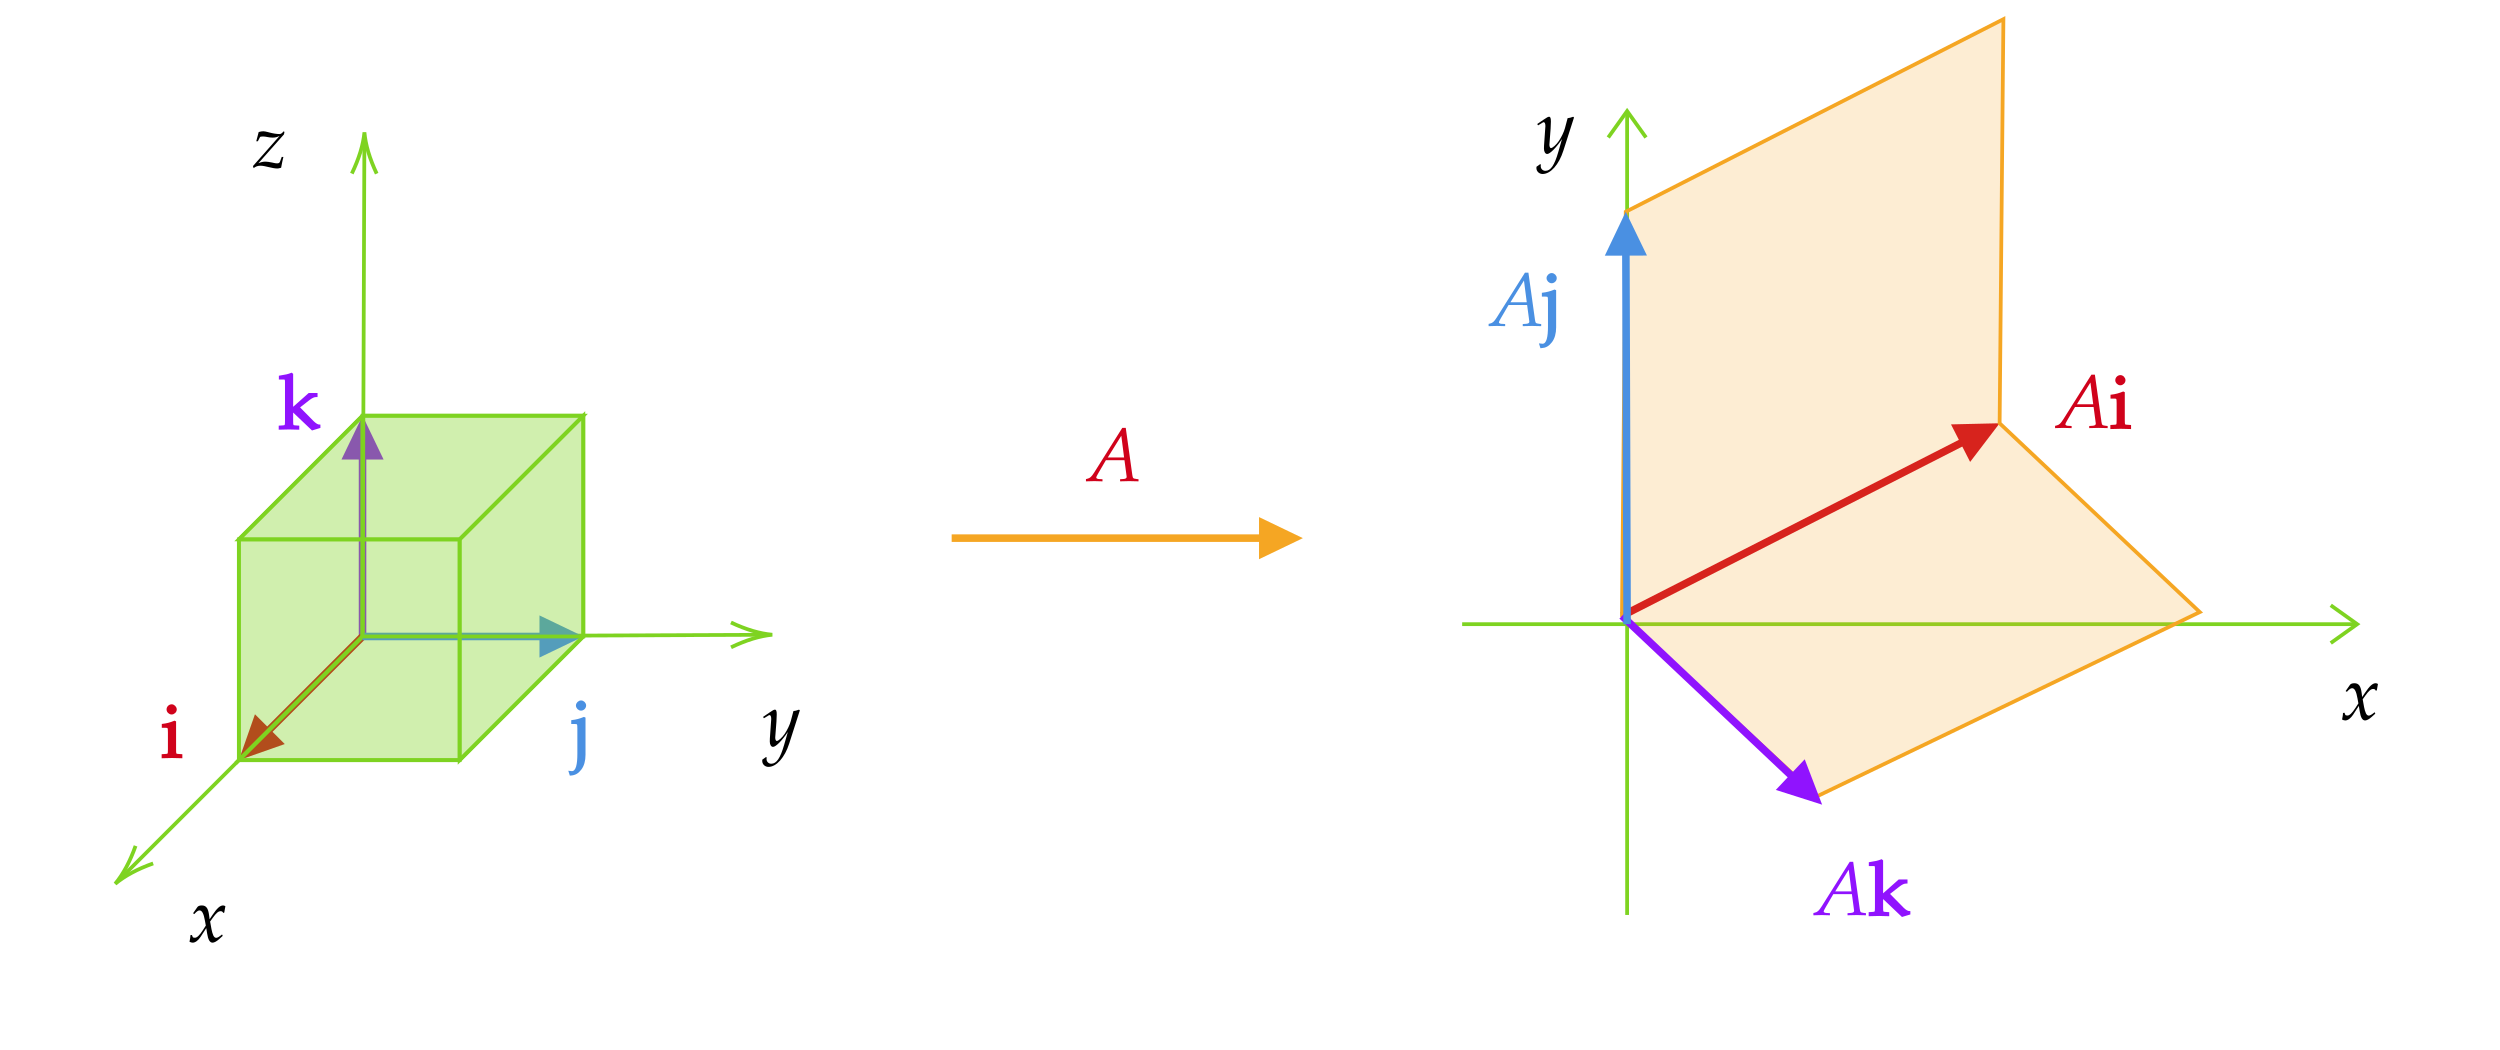 ﻿<svg xmlns="http://www.w3.org/2000/svg" xmlns:xlink="http://www.w3.org/1999/xlink" x="0" y="0" width="662" height="278" style="
        width:662px;
        height:278px;
        background: transparent;
        fill: none;
">
        
        
        <svg xmlns="http://www.w3.org/2000/svg" class="role-diagram-draw-area"><g class="shapes-region" style="stroke: black; fill: none;"><g class="arrow-line"><path class="connection real" stroke-dasharray="" d="  M96,114.08 L96,168.54" style="stroke: rgb(144, 19, 254); stroke-opacity: 1; stroke-width: 2; fill: none; fill-opacity: 1;"/><g stroke="none" fill="rgb(144,19,254)" fill-opacity="1" transform="matrix(6.123233995736766e-17,1,-1,6.123233995736766e-17,96,110.078)" style="stroke: none; fill: rgb(144, 19, 254); stroke-width: 2;"><path d=" M11.61,-5.58 L0,0 L11.61,5.58 Z"/></g></g><g class="arrow-line"><path class="connection real" stroke-dasharray="" d="  M66.08,198.46 L96,168.54" style="stroke: rgb(208, 2, 27); stroke-opacity: 1; stroke-width: 2; fill: none; fill-opacity: 1;"/><g stroke="none" fill="rgb(208,2,27)" fill-opacity="1" transform="matrix(0.707,-0.707,0.707,0.707,63.25,201.29)" style="stroke: none; fill: rgb(208, 2, 27); stroke-width: 2;"><path d=" M11.61,-5.58 L0,0 L11.61,5.58 Z"/></g></g><g class="shape"><polygon class="real" points=" 63.25,142.83 96,110.08 96,168.54 63.25,201.29" style="stroke: rgb(126, 211, 33); stroke-opacity: 1; stroke-width: 1; fill: rgb(126, 211, 33); fill-opacity: 0.2;"/></g><g class="shape"><polygon class="real" points=" 96,168.54 154.46,168.54 121.71,201.29 63.25,201.29" style="stroke: rgb(126, 211, 33); stroke-opacity: 1; stroke-width: 1; fill: rgb(126, 211, 33); fill-opacity: 0.2;"/></g><g class="arrow-line"><path class="connection real" stroke-dasharray="" d="  M96,168.54 L202.5,168.09" style="stroke: rgb(126, 211, 33); stroke-opacity: 1; stroke-width: 1; fill: none; fill-opacity: 1;"/><g stroke="rgb(126,211,33)" stroke-opacity="1" transform="matrix(-1,0.004,-0.004,-1,204.5,168.078)" style="stroke: rgb(126, 211, 33); stroke-width: 1;"><path d=" M10.93,-3.29 Q4.96,-0.45 0,0 Q4.96,0.45 10.93,3.29"/></g></g><g class="arrow-line"><path class="connection real" stroke-dasharray="" d="  M96,168.54 L96.49,37.04" style="stroke: rgb(126, 211, 33); stroke-opacity: 1; stroke-width: 1; fill: none; fill-opacity: 1;"/><g stroke="rgb(126,211,33)" stroke-opacity="1" transform="matrix(-0.004,1,-1,-0.004,96.5,35.04)" style="stroke: rgb(126, 211, 33); stroke-width: 1;"><path d=" M10.93,-3.29 Q4.96,-0.45 0,0 Q4.96,0.45 10.93,3.29"/></g></g><g class="arrow-line"><path class="connection real" stroke-dasharray="" d="  M96,168.54 L31.91,232.63" style="stroke: rgb(126, 211, 33); stroke-opacity: 1; stroke-width: 1; fill: none; fill-opacity: 1;"/><g stroke="rgb(126,211,33)" stroke-opacity="1" transform="matrix(0.707,-0.707,0.707,0.707,30.5,234.04)" style="stroke: rgb(126, 211, 33); stroke-width: 1;"><path d=" M10.93,-3.29 Q4.96,-0.45 0,0 Q4.96,0.45 10.93,3.29"/></g></g><g class="arrow-line"><path class="connection real" stroke-dasharray="" d="  M150.46,168.54 L96,168.54" style="stroke: rgb(74, 144, 226); stroke-opacity: 1; stroke-width: 2; fill: none; fill-opacity: 1;"/><g stroke="none" fill="rgb(74,144,226)" fill-opacity="1" transform="matrix(-1,1.2246467991473532e-16,-1.2246467991473532e-16,-1,154.462,168.54)" style="stroke: none; fill: rgb(74, 144, 226); stroke-width: 2;"><path d=" M11.61,-5.58 L0,0 L11.61,5.58 Z"/></g></g><g class="composite-shape axis2d" style="stroke-width: 1; stroke: rgb(126, 211, 33); stroke-opacity: 1;"><path class="real" d=" M387.18,165.28 L624.18,165.28 M430.86,29.41 L430.86,242.28"/><path d=" M617.18,160.28 L624.18,165.28 L617.18,170.28"/><path d=" M425.86,36.41 L430.86,29.41 L435.86,36.41"/></g><g class="composite-shape"><path class="real" d=" M96,110.08 L154.46,110.08 L154.46,168.54 L96,168.54 Z" style="stroke-width: 1; stroke: rgb(126, 211, 33); stroke-opacity: 1; fill: rgb(126, 211, 33); fill-opacity: 0.2;"/></g><g class="arrow-line"><path class="connection real" stroke-dasharray="" d="  M525.94,113.9 L429.5,163.08" style="stroke: rgb(208, 2, 27); stroke-opacity: 1; stroke-width: 2; fill: none; fill-opacity: 1;"/><g stroke="none" fill="rgb(208,2,27)" fill-opacity="1" transform="matrix(-0.891,0.454,-0.454,-0.891,529.5,112.078)" style="stroke: none; fill: rgb(208, 2, 27); stroke-width: 2;"><path d=" M11.61,-5.58 L0,0 L11.61,5.58 Z"/></g></g><g class="composite-shape"><path class="real" d=" M63.25,142.83 L121.71,142.83 L121.71,201.29 L63.25,201.29 Z" style="stroke-width: 1; stroke: rgb(126, 211, 33); stroke-opacity: 1; fill: rgb(126, 211, 33); fill-opacity: 0.2;"/></g><g class="shape"><polygon class="real" points=" 96,110.08 154.46,110.08 121.71,142.83 63.25,142.83" style="stroke: rgb(126, 211, 33); stroke-width: 1; fill: rgb(126, 211, 33); fill-opacity: 0.2; stroke-opacity: 1;"/></g><g class="shape"><polygon class="real" points=" 121.71,142.83 154.46,110.08 154.46,168.54 121.71,201.29" style="stroke: rgb(126, 211, 33); stroke-opacity: 1; stroke-width: 1; fill: rgb(126, 211, 33); fill-opacity: 0.2;"/></g><g class="shape"><polygon class="real" points=" 430.5,56.08 530.5,5.08 529.5,112.08 582.5,162.08 481.14,210.87 429.5,163.08" style="stroke: rgb(245, 166, 35); stroke-opacity: 1; stroke-width: 1; fill: rgb(245, 166, 35); fill-opacity: 0.2;"/></g><g class="arrow-line"><path class="connection real" stroke-dasharray="" d="  M479.59,210.33 L429.5,163.08" style="stroke: rgb(144, 19, 254); stroke-opacity: 1; stroke-width: 2; fill: none; fill-opacity: 1;"/><g stroke="none" fill="rgb(144,19,254)" fill-opacity="1" transform="matrix(-0.727,-0.686,0.686,-0.727,482.5,213.078)" style="stroke: none; fill: rgb(144, 19, 254); stroke-width: 2;"><path d=" M11.61,-5.58 L0,0 L11.61,5.58 Z"/></g></g><g class="arrow-line"><path class="connection real" stroke-dasharray="" d="  M430.51,60.08 L430.86,165.28" style="stroke: rgb(74, 144, 226); stroke-opacity: 1; stroke-width: 2; fill: none; fill-opacity: 1;"/><g stroke="none" fill="rgb(74,144,226)" fill-opacity="1" transform="matrix(0.003,1,-1,0.003,430.5,56.078)" style="stroke: none; fill: rgb(74, 144, 226); stroke-width: 2;"><path d=" M11.61,-5.58 L0,0 L11.61,5.58 Z"/></g></g><g class="arrow-line"><path class="connection real" stroke-dasharray="" d="  M252,142.5 L341,142.5" style="stroke: rgb(245, 166, 35); stroke-opacity: 1; stroke-width: 2; fill: none; fill-opacity: 1;"/><g stroke="none" fill="rgb(245,166,35)" fill-opacity="1" transform="matrix(-1,1.2246467991473532e-16,-1.2246467991473532e-16,-1,345,142.5)" style="stroke: none; fill: rgb(245, 166, 35); stroke-width: 2;"><path d=" M11.61,-5.58 L0,0 L11.61,5.58 Z"/></g></g><g/></g><g/><g/><g/></svg>
        <svg xmlns="http://www.w3.org/2000/svg" xmlns:xlink="http://www.w3.org/1999/xlink" width="660" height="276" style="width:660px;height:276px;font-family:Asana-Math, Asana;background:transparent;"><g><g><g><g transform="matrix(1,0,0,1,543.625,113.306)"><path transform="matrix(0.02,0,0,-0.02,0,0)" d="M567 55C567 39 552 30 524 28L480 25L480 -3C582 0 582 0 602 0C622 0 622 0 724 -3L724 25L698 28C651 35 650 35 642 80L555 705L509 705L136 112C100 56 82 40 48 32L28 27L28 -3C120 0 120 0 140 0C159 0 161 0 247 -3L247 25L195 28C179 29 164 38 164 47C164 55 171 69 190 102L292 277L538 277L563 89L563 86C563 84 567 69 567 55ZM496 601L533 313L317 313Z" stroke="rgb(208,2,27)" stroke-opacity="1" stroke-width="0" fill="rgb(208,2,27)" fill-opacity="1"></path></g></g><g><g transform="matrix(1,0,0,1,558.645,113.306)"><path transform="matrix(0.02,0,0,-0.02,0,0)" d="M188 465L179 469C128 448 76 434 23 428L23 400L60 400C100 400 104 393 104 327L104 102C104 39 101 32 67 30L21 27L21 -3C121 0 121 0 146 0C171 0 171 0 271 -3L271 27L225 30C191 32 188 39 188 102ZM142 687C112 687 86 661 86 631C86 602 112 576 141 576C170 576 197 602 197 631C197 659 170 687 142 687Z" stroke="rgb(208,2,27)" stroke-opacity="1" stroke-width="24" fill="rgb(208,2,27)" fill-opacity="1"></path></g></g></g></g><g><g><g><g transform="matrix(1,0,0,1,393.625,86.306)"><path transform="matrix(0.02,0,0,-0.02,0,0)" d="M567 55C567 39 552 30 524 28L480 25L480 -3C582 0 582 0 602 0C622 0 622 0 724 -3L724 25L698 28C651 35 650 35 642 80L555 705L509 705L136 112C100 56 82 40 48 32L28 27L28 -3C120 0 120 0 140 0C159 0 161 0 247 -3L247 25L195 28C179 29 164 38 164 47C164 55 171 69 190 102L292 277L538 277L563 89L563 86C563 84 567 69 567 55ZM496 601L533 313L317 313Z" stroke="rgb(74,144,226)" stroke-opacity="1" stroke-width="0" fill="rgb(74,144,226)" fill-opacity="1"></path></g></g><g><g transform="matrix(1,0,0,1,408.645,86.306)"><path transform="matrix(0.02,0,0,-0.02,0,0)" d="M-10 -248C-16 -248 -32 -246 -40 -245L-28 -283C30 -279 68 -258 106 -208C141 -162 159 -98 159 -19L159 465L150 469C99 448 47 434 -6 428L-6 400L31 400C71 400 75 393 75 327L75 -7C75 -142 58 -248 -10 -248ZM112 688C83 688 56 661 56 633C56 604 83 577 111 577C141 577 167 603 167 633C167 662 141 688 112 688Z" stroke="rgb(74,144,226)" stroke-opacity="1" stroke-width="24" fill="rgb(74,144,226)" fill-opacity="1"></path></g></g></g></g><g><g><g><g transform="matrix(1,0,0,1,50,249.4)"><path transform="matrix(0.02,0,0,-0.02,0,0)" d="M9 1C24 -7 40 -11 52 -11C85 -11 124 18 155 65L231 182L242 113C255 28 278 -11 314 -11C336 -11 368 6 400 35L449 79L440 98C404 68 379 53 363 53C348 53 335 63 325 83C316 102 305 139 300 168L282 269L317 318C364 383 391 406 422 406C438 406 450 398 455 383L469 387L484 472C472 479 463 482 454 482C414 482 374 446 312 354L275 299L269 347C257 446 230 482 171 482C145 482 123 474 114 461L56 378L73 368C103 402 123 416 142 416C175 416 197 375 214 277L225 215L185 153C142 86 108 54 80 54C65 54 54 58 52 63L41 91L21 88C21 53 13 27 9 1Z" stroke="rgb(0,0,0)" stroke-opacity="1" stroke-width="0" fill="rgb(0,0,0)" fill-opacity="1"></path></g></g></g></g><g><g><g><g transform="matrix(1,0,0,1,67,44.4)"><path transform="matrix(0.02,0,0,-0.02,0,0)" d="M322 -11C334 -11 343 -9 372 -1C383 61 391 95 402 142L380 142L358 82C352 64 340 57 319 57C307 57 291 59 270 64L252 68C219 75 185 80 166 80C134 80 107 74 71 59L410 441L416 473L407 482L384 459C374 449 364 445 350 445C316 445 264 453 216 466L198 471C170 478 150 482 136 482C119 482 99 479 75 472L43 350L64 350L94 408C111 412 120 413 133 413C174 413 206 398 259 398C295 398 319 404 352 421L-1 21L8 -6C37 17 64 26 99 26C162 26 253 -11 322 -11Z" stroke="rgb(0,0,0)" stroke-opacity="1" stroke-width="0" fill="rgb(0,0,0)" fill-opacity="1"></path></g></g></g></g><g><g><g><g transform="matrix(1,0,0,1,42.625,200.478)"><path transform="matrix(0.02,0,0,-0.02,0,0)" d="M188 465L179 469C128 448 76 434 23 428L23 400L60 400C100 400 104 393 104 327L104 102C104 39 101 32 67 30L21 27L21 -3C121 0 121 0 146 0C171 0 171 0 271 -3L271 27L225 30C191 32 188 39 188 102ZM142 687C112 687 86 661 86 631C86 602 112 576 141 576C170 576 197 602 197 631C197 659 170 687 142 687Z" stroke="rgb(208,2,27)" stroke-opacity="1" stroke-width="24" fill="rgb(208,2,27)" fill-opacity="1"></path></g></g></g></g><g><g><g><g transform="matrix(1,0,0,1,151.625,199.478)"><path transform="matrix(0.02,0,0,-0.02,0,0)" d="M-10 -248C-16 -248 -32 -246 -40 -245L-28 -283C30 -279 68 -258 106 -208C141 -162 159 -98 159 -19L159 465L150 469C99 448 47 434 -6 428L-6 400L31 400C71 400 75 393 75 327L75 -7C75 -142 58 -248 -10 -248ZM112 688C83 688 56 661 56 633C56 604 83 577 111 577C141 577 167 603 167 633C167 662 141 688 112 688Z" stroke="rgb(74,144,226)" stroke-opacity="1" stroke-width="24" fill="rgb(74,144,226)" fill-opacity="1"></path></g></g></g></g><g><g><g><g transform="matrix(1,0,0,1,620,190.556)"><path transform="matrix(0.02,0,0,-0.02,0,0)" d="M9 1C24 -7 40 -11 52 -11C85 -11 124 18 155 65L231 182L242 113C255 28 278 -11 314 -11C336 -11 368 6 400 35L449 79L440 98C404 68 379 53 363 53C348 53 335 63 325 83C316 102 305 139 300 168L282 269L317 318C364 383 391 406 422 406C438 406 450 398 455 383L469 387L484 472C472 479 463 482 454 482C414 482 374 446 312 354L275 299L269 347C257 446 230 482 171 482C145 482 123 474 114 461L56 378L73 368C103 402 123 416 142 416C175 416 197 375 214 277L225 215L185 153C142 86 108 54 80 54C65 54 54 58 52 63L41 91L21 88C21 53 13 27 9 1Z" stroke="rgb(0,0,0)" stroke-opacity="1" stroke-width="0" fill="rgb(0,0,0)" fill-opacity="1"></path></g></g></g></g><g><g><g><g transform="matrix(1,0,0,1,407,40.556)"><path transform="matrix(0.02,0,0,-0.02,0,0)" d="M-7 -180C-8 -187 -8 -193 -8 -198C-8 -241 29 -276 74 -276C180 -276 290 -152 349 33L490 473L479 482C450 471 427 465 405 463L370 331C358 284 323 211 290 162C255 111 206 67 184 67C172 67 163 90 164 115L180 322C182 353 184 391 184 419C184 464 177 482 160 482C147 482 133 475 85 442L3 386L14 368L64 398C69 401 80 410 89 410C103 410 111 391 111 358C111 357 111 351 110 343L93 100L92 60C92 18 110 -11 135 -11C172 -11 256 74 331 187L282 16C231 -161 181 -234 111 -234C76 -234 49 -207 49 -172C49 -167 50 -159 51 -150L41 -146Z" stroke="rgb(0,0,0)" stroke-opacity="1" stroke-width="0" fill="rgb(0,0,0)" fill-opacity="1"></path></g></g></g></g><g><g><g><g transform="matrix(1,0,0,1,202,197.556)"><path transform="matrix(0.02,0,0,-0.02,0,0)" d="M-7 -180C-8 -187 -8 -193 -8 -198C-8 -241 29 -276 74 -276C180 -276 290 -152 349 33L490 473L479 482C450 471 427 465 405 463L370 331C358 284 323 211 290 162C255 111 206 67 184 67C172 67 163 90 164 115L180 322C182 353 184 391 184 419C184 464 177 482 160 482C147 482 133 475 85 442L3 386L14 368L64 398C69 401 80 410 89 410C103 410 111 391 111 358C111 357 111 351 110 343L93 100L92 60C92 18 110 -11 135 -11C172 -11 256 74 331 187L282 16C231 -161 181 -234 111 -234C76 -234 49 -207 49 -172C49 -167 50 -159 51 -150L41 -146Z" stroke="rgb(0,0,0)" stroke-opacity="1" stroke-width="0" fill="rgb(0,0,0)" fill-opacity="1"></path></g></g></g></g><g><g><g><g transform="matrix(1,0,0,1,73.625,113.478)"><path transform="matrix(0.02,0,0,-0.02,0,0)" d="M23 661L79 661C97 661 104 650 104 620L104 102C104 39 101 32 67 30L21 27L21 -3C121 0 121 0 147 0C175 0 180 0 269 -3L269 27L225 30C191 32 188 39 188 102L188 240L453 -12L549 17L549 40C525 40 496 57 464 88L274 281L403 382C448 417 475 429 507 429L511 429L511 459L411 459L188 261L188 718L179 726C135 709 102 701 23 689Z" stroke="rgb(144,19,254)" stroke-opacity="1" stroke-width="24" fill="rgb(144,19,254)" fill-opacity="1"></path></g></g></g></g><g><g><g><g transform="matrix(1,0,0,1,479.625,242.306)"><path transform="matrix(0.02,0,0,-0.02,0,0)" d="M567 55C567 39 552 30 524 28L480 25L480 -3C582 0 582 0 602 0C622 0 622 0 724 -3L724 25L698 28C651 35 650 35 642 80L555 705L509 705L136 112C100 56 82 40 48 32L28 27L28 -3C120 0 120 0 140 0C159 0 161 0 247 -3L247 25L195 28C179 29 164 38 164 47C164 55 171 69 190 102L292 277L538 277L563 89L563 86C563 84 567 69 567 55ZM496 601L533 313L317 313Z" stroke="rgb(144,19,254)" stroke-opacity="1" stroke-width="0" fill="rgb(144,19,254)" fill-opacity="1"></path></g></g><g><g transform="matrix(1,0,0,1,494.645,242.306)"><path transform="matrix(0.02,0,0,-0.02,0,0)" d="M23 661L79 661C97 661 104 650 104 620L104 102C104 39 101 32 67 30L21 27L21 -3C121 0 121 0 147 0C175 0 180 0 269 -3L269 27L225 30C191 32 188 39 188 102L188 240L453 -12L549 17L549 40C525 40 496 57 464 88L274 281L403 382C448 417 475 429 507 429L511 429L511 459L411 459L188 261L188 718L179 726C135 709 102 701 23 689Z" stroke="rgb(144,19,254)" stroke-opacity="1" stroke-width="24" fill="rgb(144,19,254)" fill-opacity="1"></path></g></g></g></g><g><g><g><g transform="matrix(1,0,0,1,287,127.4)"><path transform="matrix(0.02,0,0,-0.02,0,0)" d="M567 55C567 39 552 30 524 28L480 25L480 -3C582 0 582 0 602 0C622 0 622 0 724 -3L724 25L698 28C651 35 650 35 642 80L555 705L509 705L136 112C100 56 82 40 48 32L28 27L28 -3C120 0 120 0 140 0C159 0 161 0 247 -3L247 25L195 28C179 29 164 38 164 47C164 55 171 69 190 102L292 277L538 277L563 89L563 86C563 84 567 69 567 55ZM496 601L533 313L317 313Z" stroke="rgb(208,2,27)" stroke-opacity="1" stroke-width="0" fill="rgb(208,2,27)" fill-opacity="1"></path></g></g></g></g></svg>
</svg>
